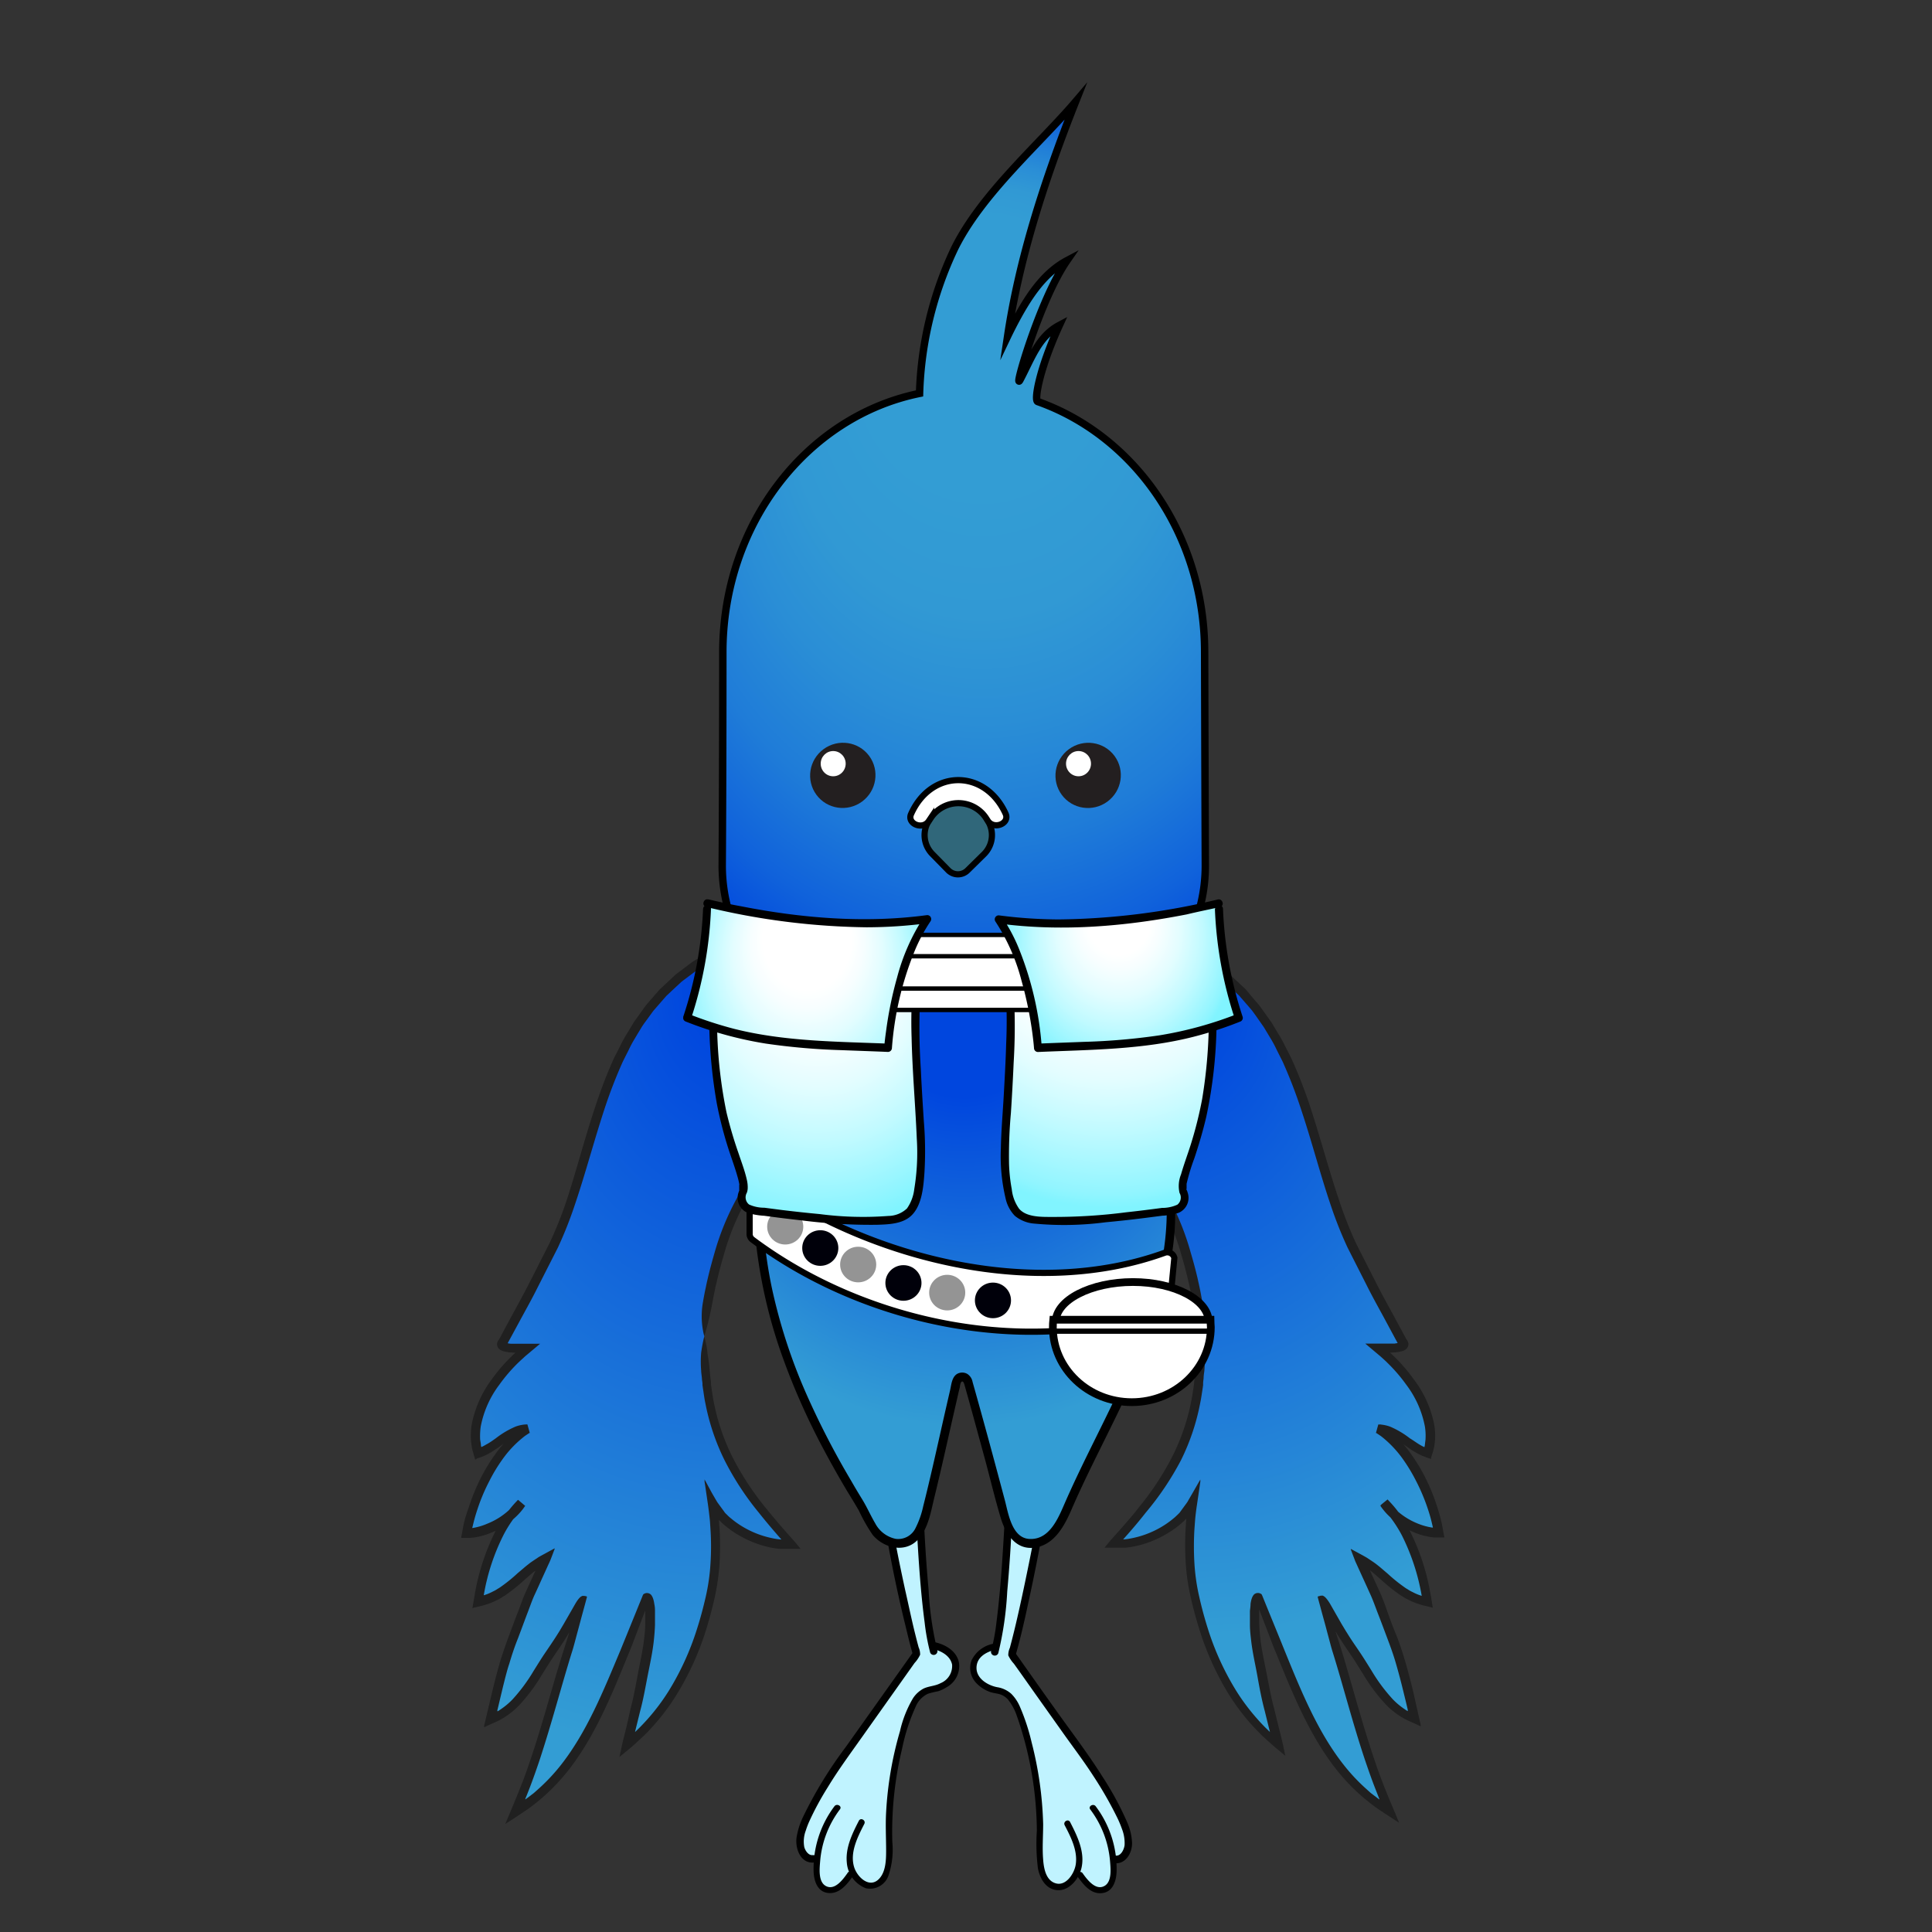 <svg xmlns="http://www.w3.org/2000/svg" xmlns:xlink="http://www.w3.org/1999/xlink" viewBox="0 0 300 300"><rect x="0" y="0" width="300" height="300" fill="#333333" stroke="none"/><defs><style>.cls-1{fill:#c0f3ff;}.cls-2{fill:url(#radial-gradient);}.cls-10,.cls-11,.cls-13,.cls-17,.cls-28,.cls-3{fill:#fff;}.cls-12,.cls-13,.cls-14,.cls-17,.cls-23,.cls-24,.cls-25,.cls-27,.cls-28,.cls-3{stroke:#000;}.cls-11,.cls-12,.cls-13,.cls-14,.cls-17,.cls-3{stroke-linecap:round;}.cls-11,.cls-12,.cls-13,.cls-14,.cls-17,.cls-23,.cls-24,.cls-25,.cls-27,.cls-28,.cls-3{stroke-miterlimit:10;}.cls-4{fill:url(#radial-gradient-2);}.cls-5{fill:url(#radial-gradient-3);}.cls-6{fill:url(#radial-gradient-4);}.cls-7{fill:url(#New_Gradient_Swatch_1);}.cls-8{fill:url(#New_Gradient_Swatch_1-2);}.cls-9{fill:url(#New_Gradient_Swatch_1-3);}.cls-11{stroke:#231f20;stroke-width:0.56px;}.cls-12,.cls-14,.cls-23,.cls-24{fill:none;}.cls-12,.cls-13{stroke-width:1.25px;}.cls-14{stroke-width:0.85px;}.cls-15{fill:url(#radial-gradient-5);}.cls-16{fill:url(#radial-gradient-6);}.cls-17{stroke-width:0.71px;}.cls-18{fill:url(#radial-gradient-7);}.cls-19{fill:url(#radial-gradient-8);}.cls-20{fill:url(#radial-gradient-9);}.cls-21{fill:#202020;}.cls-22{fill:url(#radial-gradient-10);}.cls-23{stroke-width:1.38px;}.cls-24{stroke-width:1.13px;}.cls-25{stroke-width:1.2px;fill:url(#radial-gradient-11);}.cls-26{fill:#231f20;}.cls-27{fill:#30677a;}</style><radialGradient id="radial-gradient" cx="45.52" cy="41.21" fy="12.104" r="75.31" gradientUnits="userSpaceOnUse"><stop offset="0.19" stop-color="#0046de"/><stop offset="0.7" stop-color="#339dd4"/></radialGradient><radialGradient id="radial-gradient-2" cx="81722.26" cy="-31709.67" r="14.12" gradientTransform="matrix(-0.2, 0.04, 0.04, 0.2, 17802.03, 3573.29)" gradientUnits="userSpaceOnUse"><stop offset="0.28" stop-color="#fff"/><stop offset="0.41" stop-color="#fbfbfb"/><stop offset="0.54" stop-color="#efefef"/><stop offset="0.67" stop-color="#dadada"/><stop offset="0.8" stop-color="#bebebe"/><stop offset="0.93" stop-color="#9a9a9a"/><stop offset="0.95" stop-color="#949494"/></radialGradient><radialGradient id="radial-gradient-3" cx="81787.1" cy="-31743.56" r="14.12" xlink:href="#radial-gradient-2"/><radialGradient id="radial-gradient-4" cx="81838.22" cy="-31782.91" r="14.12" xlink:href="#radial-gradient-2"/><radialGradient id="New_Gradient_Swatch_1" cx="21138.27" cy="-1581.28" r="2.88" gradientTransform="matrix(-1, 0.17, 0.17, 0.99, 21425.09, -2013.25)" gradientUnits="userSpaceOnUse"><stop offset="0.07" stop-color="#919191"/><stop offset="0.21" stop-color="#828283"/><stop offset="0.47" stop-color="#5c5c60"/><stop offset="0.83" stop-color="#1f1f27"/><stop offset="1" stop-color="#00000a"/></radialGradient><radialGradient id="New_Gradient_Swatch_1-2" cx="21151.86" cy="-1586.51" r="2.88" xlink:href="#New_Gradient_Swatch_1"/><radialGradient id="New_Gradient_Swatch_1-3" cx="21163.97" cy="-1594.35" r="2.88" xlink:href="#New_Gradient_Swatch_1"/><radialGradient id="radial-gradient-5" cx="21.77" cy="29.27" fy="4.729" r="43.04" gradientUnits="userSpaceOnUse"><stop offset="0.21" stop-color="#fff"/><stop offset="0.28" stop-color="#f7feff"/><stop offset="0.38" stop-color="#e3fdff"/><stop offset="0.51" stop-color="#c1faff"/><stop offset="0.66" stop-color="#92f5ff"/><stop offset="0.71" stop-color="#81f4ff"/></radialGradient><radialGradient id="radial-gradient-6" cx="68.75" cy="29.27" fy="-12.677" r="71.76" gradientUnits="userSpaceOnUse"><stop offset="0.27" stop-color="#fff"/><stop offset="0.31" stop-color="#f7feff"/><stop offset="0.37" stop-color="#e3fdff"/><stop offset="0.44" stop-color="#c1faff"/><stop offset="0.53" stop-color="#92f5ff"/><stop offset="0.55" stop-color="#81f4ff"/></radialGradient><radialGradient id="radial-gradient-7" cx="20.06" cy="12.32" fy="4.466" r="21.14" gradientTransform="translate(0 -2.07) scale(1 1.17)" gradientUnits="userSpaceOnUse"><stop offset="0.34" stop-color="#fff"/><stop offset="0.43" stop-color="#f7feff"/><stop offset="0.57" stop-color="#e3fdff"/><stop offset="0.74" stop-color="#c1faff"/><stop offset="0.94" stop-color="#92f5ff"/><stop offset="1" stop-color="#81f4ff"/></radialGradient><radialGradient id="radial-gradient-8" cx="70.46" cy="12.32" fy="2.722" r="34.01" gradientTransform="translate(0 -1.22) scale(1 1.1)" gradientUnits="userSpaceOnUse"><stop offset="0.15" stop-color="#fff"/><stop offset="0.2" stop-color="#f7feff"/><stop offset="0.29" stop-color="#e3fdff"/><stop offset="0.4" stop-color="#c1faff"/><stop offset="0.52" stop-color="#92f5ff"/><stop offset="0.55" stop-color="#81f4ff"/></radialGradient><radialGradient id="radial-gradient-9" cx="124.4" cy="73.25" fx="108.465" fy="-5.785" r="89.42" gradientUnits="userSpaceOnUse"><stop offset="0.12" stop-color="#0046de"/><stop offset="0.69" stop-color="#339dd4"/></radialGradient><radialGradient id="radial-gradient-10" cx="24458.2" cy="73.25" fx="24442.262" fy="-5.785" r="89.42" gradientTransform="matrix(-1, 0, 0, 1, 24492.8, 0)" gradientUnits="userSpaceOnUse"><stop offset="0.12" stop-color="#0046de"/><stop offset="0.8" stop-color="#339dd4"/></radialGradient><radialGradient id="radial-gradient-11" cx="42.57" cy="96.77" fy="36.844" r="93.84" gradientTransform="translate(0 -11.79) scale(1 1.12)" gradientUnits="userSpaceOnUse"><stop offset="0.21" stop-color="#339dd4"/><stop offset="0.33" stop-color="#3199d4"/><stop offset="0.43" stop-color="#2a8ed6"/><stop offset="0.54" stop-color="#1f7cd8"/><stop offset="0.64" stop-color="#1062db"/><stop offset="0.72" stop-color="#0046de"/></radialGradient><symbol id="Bird_Body_MASTER_1_7" data-name="Bird_Body_MASTER_1 7" viewBox="0 0 174.03 140.88"><path class="cls-20" d="M119.7,62c0,15.3-4.14,22.57-14.14,33.57,4.55.46,10.81-2.63,12.81-6.63a43.06,43.06,0,0,0-.49,6.66,44.49,44.49,0,0,0,.52,6.8A54.74,54.74,0,0,0,123,116.5a35.91,35.91,0,0,0,3.95,6.26,33,33,0,0,0,5.24,5.34c-.73-2.6-1.34-5.15-1.89-7.66s-1-5-1.44-7.5c-.88-5-.44-10.5.54-8.09s1.89,4.92,2.83,7.42c4,9.67,8,20.67,18,26.67-4-9-6-18-8.74-26.74-.63-2.08-1.28-4.14-2-6.19s-.22-1.64.94.49,2.41,4.19,3.78,6.19c3,4.25,5,9.25,10,11.25-1-4-2-9-3.75-13.38q-1.12-3.28-2.44-6.45t-2.81-6.17c4,2,6,6,11,7-1-6-3-12-7-16a11.53,11.53,0,0,0,8.86,4.88c-1-6-4.86-13.88-9.86-16.88,3,0,5,3,8,4,2-6-3-13-8-17,2,0,5,0,4-1-1.5-2.75-2.94-5.38-4.32-8s-2.7-5.17-4-7.82c-6.71-14.2-7-34.5-23-45.2-5.32-3.56-20.17,1.22-21.2,9.28C96.29,39.05,109.1,24,116.57,46.45,118.71,52.88,119.7,58.92,119.7,62Z"/><path class="cls-21" d="M119.7,62a26,26,0,0,0-.59,2.59,20.37,20.37,0,0,0-.36,2.86c0,.27-.08.67-.13,1.17,0,.25-.05.52-.08.81l0,.22v0l-.07.49c-.13.75-.21,1.51-.37,2.25a34.61,34.61,0,0,1-3,8.89,45.12,45.12,0,0,1-5.4,8.27c-1,1.32-2.16,2.62-3.3,3.92l-1.45,1.62-.76.93-.09.12c-.07.05,0,.06,0,.05l.31,0,.63,0c.43,0,.84,0,1.25,0h1.16a12.74,12.74,0,0,0,1.38-.2,16.71,16.71,0,0,0,5.2-2,14.76,14.76,0,0,0,2.31-1.62,6.17,6.17,0,0,0,.54-.48l.39-.38h0s0-.06,0,.07l-.09,1.35a45.69,45.69,0,0,0,0,5.61,33.43,33.43,0,0,0,.8,5.6q.61,2.76,1.48,5.47a45.74,45.74,0,0,0,4.75,10.39,35.35,35.35,0,0,0,3.45,4.62c.64.72,1.31,1.42,2,2.08l.85.78c.34.3.7.62,1,.89l1,.83.52.43.27.22-.07-.32c-.19-.86-.34-1.64-.58-2.6l-.53-2.13-.67-2.72c-.49-1.81-.81-3.66-1.17-5.49s-.77-3.69-1-5.48c-.11-.9-.18-1.81-.21-2.72,0-.46,0-.91,0-1.36l0-.67c0-.19,0-.22,0-.2h0l.09.26.83,2.16.82,2.15.41,1.08.21.53.26.63c2.76,6.75,5.48,13.56,9.9,19.15a32,32,0,0,0,3.6,3.85l1,.88,1,.79.64.49,1,.68,2.07,1.36.52.33.25.17c.07.06,0,0,0-.07l-.06-.14-.46-1.12-.95-2.25-.66-1.61-.44-1.13c-.59-1.51-1.12-3-1.62-4.54-2-6-3.51-11.91-5.19-17.34-.31-1-.6-1.87-.88-2.75h0c.25.41.5.82.75,1.21.64,1,1.32,2,1.94,2.91s1.18,1.86,1.76,2.77a29,29,0,0,0,3.65,4.9,12.58,12.58,0,0,0,2.16,1.81,4.15,4.15,0,0,0,.57.35,7.69,7.69,0,0,0,1.06.55l1.06.48.52.24.26.12.05,0v-.07l0-.14L154,119.56c-.58-2.39-1.06-4.13-1.36-5.13-.45-1.52-.94-3-1.46-4.26s-1-2.55-1.4-3.71-.81-2.25-1.27-3.24l-1.26-2.76-.25-.55h0l.07,0c.23.19.46.36.66.54l1.15,1a27.23,27.23,0,0,0,2.76,2.23,4.28,4.28,0,0,0,.64.41,5.35,5.35,0,0,0,.9.51,10.36,10.36,0,0,0,1.62.68,9,9,0,0,0,1,.29l1.25.3c.18.1.06-.13.06-.21l-.06-.36-.12-.73c0-.26-.09-.52-.13-.78s-.06-.34-.1-.51a35.77,35.77,0,0,0-3.28-9.83,21.12,21.12,0,0,0-2-3.24,18.6,18.6,0,0,0-1.4-1.62l-.19-.2h0c-2.3,1.88-.63.53-1.14,1l0,0,0,.06.09.12a5.2,5.2,0,0,0,.35.47,9.48,9.48,0,0,0,.79.89,12.79,12.79,0,0,0,4.25,2.8,11.49,11.49,0,0,0,2.71.75l.57.06.67,0,.67,0H159s0-.09,0-.14l-.06-.31c-.15-.81-.31-1.82-.41-2.13h0c-.14-.61-.34-1.37-.72-2.53a32,32,0,0,0-2-4.82,27.41,27.41,0,0,0-2.14-3.51,19.19,19.19,0,0,0-3.7-4,7.52,7.52,0,0,0-.64-.47l-.34-.23-.18-.11-.08-.06h0c-.77,2.77-.21.77-.38,1.39h.05a4.35,4.35,0,0,1,1.34.26,12.51,12.51,0,0,1,2.84,1.7c.51.36,1,.74,1.63,1.1.3.17.61.35.94.51s.59.25.89.36l.48.18c.14,0,.36.22.36,0s.18-.66.28-1,.13-.53.2-.79.1-.76.15-1.16a11.36,11.36,0,0,0-.11-2.39h0A17.56,17.56,0,0,0,154.1,69a27.62,27.62,0,0,0-3.28-3.81l-.49-.46-.09-.09h.14l.75-.05a6.6,6.6,0,0,0,.82-.13,3,3,0,0,0,.47-.14,1.77,1.77,0,0,0,.29-.16,1,1,0,0,0,.35-.36,1,1,0,0,0,.14-.67,1.21,1.21,0,0,0-.19-.47.63.63,0,0,0-.1-.12h0l-.07-.14-.36-.66L151,59c-1-1.86-2.08-3.76-3.09-5.78L144.75,47a64.92,64.92,0,0,1-2.7-6.84c-1.63-4.79-3-10-4.72-15.26A77.88,77.88,0,0,0,134.25,17l-1-1.95a18.89,18.89,0,0,0-1.05-1.92l-1.14-1.9-1.3-1.82-.66-.91-.73-.85L126.9,5.89l-1.66-1.55-.83-.78c-.29-.25-.61-.47-.91-.7l-1.84-1.38A7.16,7.16,0,0,0,119.43.42a13.74,13.74,0,0,0-4.76-.36,22.85,22.85,0,0,0-9,2.8,17.13,17.13,0,0,0-3.83,2.87,10.07,10.07,0,0,0-2.56,4.2,10.5,10.5,0,0,0-.26,1.24l-.13,1.15c-.09.76-.18,1.53-.24,2.31-.14,1.54-.22,3.09-.23,4.65a26.65,26.65,0,0,0,.36,4.7,11.66,11.66,0,0,0,1.72,4.54,11.89,11.89,0,0,0,3.54,3.26c1.3.85,2.58,1.6,3.74,2.48a19.63,19.63,0,0,1,5.52,6.56,40.64,40.64,0,0,1,3.18,8c.41,1.38.78,2.76,1.1,4.14l.14.58c.06.27.11.54.17.79.22,1,.37,1.85.45,2.32A47.32,47.32,0,0,0,119.7,62a13.1,13.1,0,0,0,.16-5.61c-.08-.48-.23-1.34-.45-2.38-.06-.26-.11-.53-.18-.81l-.13-.6c-.33-1.41-.71-2.81-1.13-4.22a41.73,41.73,0,0,0-3.3-8.3,21,21,0,0,0-5.94-7c-2.45-1.91-5.4-3.05-6.94-5.38a10.29,10.29,0,0,1-1.48-4,24.19,24.19,0,0,1-.33-4.44c0-1.5.08-3,.22-4.52.06-.76.14-1.52.23-2.27l.13-1.14a8.07,8.07,0,0,1,.22-1c.79-2.68,3.14-4.76,5.67-6.18a21.44,21.44,0,0,1,8.35-2.61,12,12,0,0,1,4.21.3,5.61,5.61,0,0,1,1.81.87L122.57,4c.29.22.59.43.87.67l.79.74,1.59,1.48,1.42,1.63.7.82.63.87L129.82,12l1.1,1.83a18.78,18.78,0,0,1,1,1.87l.95,1.89a78,78,0,0,1,3,7.78c1.74,5.22,3.07,10.41,4.72,15.27a65.11,65.11,0,0,0,2.77,7l3.19,6.29c1,2,2.11,3.94,3.1,5.8l1.47,2.73.36.66.11.19.11.15s0,0,0,0l.14-.08a.18.18,0,0,1,.07,0,.29.29,0,0,1,.17-.05c.08,0,0,0,0,0s.05,0,0,0-.11-.12-.28-.32c0,0,0,0,0,0a.9.9,0,0,1-.23.07l-.63.1-.68,0-1.29,0h-2.68c-.06,0-.15,0-.06,0L148.39,65c.18.15.36.3.52.45l.4.36c.16.15.32.29.46.44a26.6,26.6,0,0,1,3.11,3.61,16.19,16.19,0,0,1,3,6.77,9.69,9.69,0,0,1,.09,2.07l-.12,1-.06.23h0l0,0a7.82,7.82,0,0,1-.81-.43c-.53-.32-1-.68-1.54-1a14.27,14.27,0,0,0-3.2-1.89,5.76,5.76,0,0,0-1.82-.35h-.08c-.17.62.38-1.39-.39,1.39h0l.08,0,.15.1.3.2a6,6,0,0,1,.57.42A17.7,17.7,0,0,1,152.41,82a27.14,27.14,0,0,1,2,3.33,31.35,31.35,0,0,1,1.94,4.6,24,24,0,0,1,.68,2.4h0c.15.62.12.52.14.61v0h-.1a10.21,10.21,0,0,1-2.35-.65A11.39,11.39,0,0,1,151,89.88a9.62,9.62,0,0,1-.68-.77c-.12-.13-.2-.27-.3-.4l-.08-.1,0,0,0,0c-.52.42,1.14-1-1.16.94h0l.18.18a19.15,19.15,0,0,1,1.28,1.49,20.47,20.47,0,0,1,1.92,3,35,35,0,0,1,3.14,9.43l.06.31h0l-.07,0a8,8,0,0,1-1.41-.59,5.85,5.85,0,0,1-.8-.45,5.31,5.31,0,0,1-.57-.37,26.14,26.14,0,0,1-2.63-2.13l-1.17-1c-.22-.19-.46-.37-.71-.57l-.31-.23-.38-.26-.8-.53c-.52-.31-1-.56-1.6-.89l-.91-.49-.11-.06,0,.11.09.22.17.46.36.94c.1.3.33.75.49,1.12l.87,1.91c.39.85.8,1.75,1.24,2.73s.81,2.06,1.26,3.21.9,2.37,1.39,3.67,1,2.67,1.43,4.17c.29,1,.76,2.68,1.33,5.06.15.59.3,1.23.46,1.9l.12.52,0,.22h0a3.66,3.66,0,0,1-.49-.31,11.32,11.32,0,0,1-1.92-1.6,27.79,27.79,0,0,1-3.46-4.66c-.56-.9-1.14-1.84-1.77-2.79s-1.3-1.88-1.93-2.89l-.47-.75-.68-1.13-1.89-3.31c-.63-1-.91-1.14-1.12-1.23a.43.43,0,0,0-.25,0,1.26,1.26,0,0,0-.16,0,.84.84,0,0,1-.24.08.2.2,0,0,0-.19.11c.11.43.22.85.34,1.27.23.86.46,1.72.7,2.58s.47,1.75.71,2.64.49,1.87.68,2.45c1.68,5.39,3.17,11.28,5.2,17.38.52,1.52,1.05,3.06,1.65,4.6l.45,1.15.23.58c.06.13,0,.12,0,.11h0s0,0,0,0h0l-.36-.27-1-.76-.92-.83a30,30,0,0,1-3.43-3.68c-4.24-5.35-6.94-12-9.69-18.76q-1.14-2.82-2.3-5.65-.58-1.42-1.17-2.88a3.73,3.73,0,0,0-.16-.35.91.91,0,0,0-.27-.15.69.69,0,0,0-.34-.06.83.83,0,0,0-.39.09c-.38.15-.67.76-.79,1.69,0,.47-.09.89-.1,1.17l0,.73c0,.48,0,1,0,1.43,0,1,.12,1.91.23,2.86.24,1.92.67,3.71,1,5.58s.68,3.71,1.17,5.54l.68,2.76.16.63h0v0h0l-.19-.18c-.67-.63-1.31-1.3-1.92-2a33.94,33.94,0,0,1-3.31-4.42,44.31,44.31,0,0,1-4.59-10q-.84-2.64-1.44-5.33a32.71,32.71,0,0,1-.77-5.39,46.53,46.53,0,0,1,0-5.41l.1-1.38c.06-.78.18-1.78.33-2.74l.44-3,.09-.64,0-.3c0-.09,0,0-.06.06l-.12.2-1.06,1.85-.58,1-.28.49-.23.32-.93,1.27-.11.15-.12.12-.11.11-.23.22a6.14,6.14,0,0,1-.47.42,14.54,14.54,0,0,1-2.09,1.47,15.26,15.26,0,0,1-4.73,1.78,10.42,10.42,0,0,1-1.23.18h-.12s-.14.15.28-.33c1.16-1.3,2.29-2.63,3.36-4A47.14,47.14,0,0,0,116.44,82a35.88,35.88,0,0,0,3.1-9.27c.17-.78.26-1.56.39-2.34l.07-.5v-.06l0-.22c0-.3.06-.58.08-.83,0-.51.1-.93.12-1.21a17.6,17.6,0,0,0,0-2.94A26.71,26.71,0,0,0,119.7,62Z"/><path class="cls-22" d="M39.31,62c0,15.3,4.13,22.57,14.13,33.57C48.9,96.05,42.63,93,40.63,89a43.06,43.06,0,0,1,.5,6.66,44.49,44.49,0,0,1-.52,6.8A55.52,55.52,0,0,1,36,116.5,36.51,36.51,0,0,1,32,122.76a33.11,33.11,0,0,1-5.25,5.34c.74-2.6,1.35-5.15,1.89-7.66s1-5,1.45-7.5c.88-5,.43-10.5-.54-8.09s-1.89,4.92-2.83,7.42c-4,9.67-8,20.67-18,26.67,4-9,6-18,8.74-26.74.63-2.08,1.27-4.14,2-6.19s.22-1.64-.93.49-2.41,4.19-3.78,6.19c-3,4.25-5,9.25-10,11.25,1-4,2-9,3.75-13.38q1.13-3.28,2.43-6.45t2.82-6.17c-4,2-6,6-11,7,1-6,3-12,7-16A11.53,11.53,0,0,1,.88,93.82c1-6,4.86-13.88,9.86-16.88-3,0-5,3-8,4-2-6,3-13,8-17-2,0-5,0-4-1,1.5-2.75,2.93-5.38,4.31-8s2.71-5.17,4-7.82c6.71-14.2,7-34.5,22.95-45.2,5.32-3.56,20.18,1.22,21.2,9.28C62.72,39.05,49.91,24,42.44,46.45A56.45,56.45,0,0,0,39.31,62Z"/><path class="cls-21" d="M39.31,62a26.71,26.71,0,0,0-.5,2.63,17.49,17.49,0,0,0,0,2.94c0,.28.07.7.12,1.21,0,.25.06.53.09.83l0,.22v.06l.07.5c.13.78.21,1.56.38,2.34A36.29,36.29,0,0,0,42.57,82a46.1,46.1,0,0,0,5.57,8.53c1.07,1.35,2.2,2.68,3.35,4l.29.33h-.13a10,10,0,0,1-1.22-.18,15.17,15.17,0,0,1-4.73-1.78,14,14,0,0,1-2.09-1.47,4.81,4.81,0,0,1-.48-.42l-.22-.22-.12-.11-.11-.12a.58.58,0,0,1-.11-.15l-.93-1.27-.23-.32-.29-.49-.58-1-1-1.85-.12-.2c0-.09-.09-.15-.06-.06l0,.3.1.64.44,3c.14,1,.26,2,.33,2.74l.09,1.38a42.49,42.49,0,0,1,0,5.41,32.69,32.69,0,0,1-.76,5.39c-.41,1.79-.88,3.57-1.45,5.33a44.27,44.27,0,0,1-4.58,10,33.94,33.94,0,0,1-3.31,4.42c-.61.69-1.25,1.36-1.92,2l-.19.18h0v0h0l.15-.63.68-2.76c.5-1.83.82-3.69,1.18-5.54s.77-3.66,1-5.58c.11-.95.19-1.9.22-2.86,0-.48,0-.95,0-1.43l0-.73c0-.28,0-.7-.11-1.17-.12-.93-.41-1.54-.79-1.69a.79.79,0,0,0-.38-.09.69.69,0,0,0-.34.06.91.91,0,0,0-.27.15,2.21,2.21,0,0,0-.16.35q-.59,1.45-1.17,2.88-1.15,2.83-2.3,5.65C23,119.35,20.33,126,16.1,131.37a30.8,30.8,0,0,1-3.43,3.68l-.93.83-1,.76-.37.27h0s0,0,0-.11l.24-.58.45-1.15c.59-1.54,1.13-3.08,1.64-4.6,2-6.1,3.53-12,5.2-17.38.2-.58.46-1.59.69-2.45s.48-1.77.71-2.64.47-1.72.7-2.58c.11-.42.23-.84.34-1.27a.2.2,0,0,0-.19-.11A.84.84,0,0,1,20,104a1,1,0,0,0-.17,0,.42.42,0,0,0-.25,0c-.2.09-.49.19-1.11,1.23l-1.9,3.31-.67,1.13-.47.75c-.64,1-1.28,1.93-1.93,2.89s-1.21,1.89-1.78,2.79a27.77,27.77,0,0,1-3.45,4.66,11.73,11.73,0,0,1-1.92,1.6,3.76,3.76,0,0,1-.5.31s0,0,0,0h0l0-.22c.05-.18.09-.35.13-.52l.45-1.9c.57-2.38,1-4.09,1.34-5.06.44-1.5.9-2.86,1.43-4.17L10.62,107c.46-1.15.81-2.25,1.26-3.21s.86-1.88,1.24-2.73c.31-.66.59-1.29.87-1.91.17-.37.39-.82.5-1.12l.36-.94.17-.46.09-.22,0-.11-.12.06-.9.49c-.59.33-1.08.58-1.61.89l-.79.53-.38.26a3.54,3.54,0,0,0-.31.23c-.25.2-.49.38-.71.57l-1.18,1a25.3,25.3,0,0,1-2.62,2.13,5.31,5.31,0,0,1-.57.37,5.85,5.85,0,0,1-.8.45,8,8,0,0,1-1.41.59l-.07,0,.06-.31a34.27,34.27,0,0,1,3.14-9.43,19.59,19.59,0,0,1,1.91-3,19.32,19.32,0,0,1,1.29-1.49l.17-.18h0C8,87.58,9.62,89,9.11,88.53l0,0,0,0-.07.1c-.1.13-.19.27-.3.4a9.78,9.78,0,0,1-.69.77,11.35,11.35,0,0,1-3.74,2.47A10.15,10.15,0,0,1,1.89,93h-.1v0c0-.09,0,0,.14-.61h0c.14-.57.32-1.29.69-2.4a30.27,30.27,0,0,1,1.94-4.6A26,26,0,0,1,6.6,82,17.43,17.43,0,0,1,10,78.36a4.94,4.94,0,0,1,.57-.42l.3-.2.15-.1.07,0h0c-.77-2.78-.22-.77-.4-1.39h-.07a5.76,5.76,0,0,0-1.82.35,14.27,14.27,0,0,0-3.2,1.89c-.51.36-1,.72-1.54,1a7.82,7.82,0,0,1-.81.43l0,0h0l-.06-.23c0-.33-.09-.65-.13-1a11.19,11.19,0,0,1,.09-2.07,16.23,16.23,0,0,1,3-6.77,26.5,26.5,0,0,1,3.1-3.61l.47-.44.4-.36c.15-.15.33-.3.51-.45l2.13-1.79c.08,0,0,0-.06,0H10l-1.29,0-.68,0c-.22,0-.44-.06-.62-.1a.79.79,0,0,1-.23-.07s0,0,0,0c-.17.2-.18.26-.28.32s0,0,0,0,0,0,0,0a.34.34,0,0,1,.17.05l.07,0,.14.08s0,0,0,0l.12-.15.1-.19.36-.66,1.48-2.73c1-1.86,2.08-3.76,3.09-5.8l3.2-6.29a65.11,65.11,0,0,0,2.77-7c1.65-4.86,3-10,4.72-15.27a78,78,0,0,1,3-7.78c.31-.63.63-1.26.95-1.89a18.78,18.78,0,0,1,1-1.87c.36-.61.73-1.22,1.1-1.83s.83-1.16,1.24-1.75l.63-.87.71-.82,1.42-1.63,1.58-1.48.8-.74c.28-.24.58-.45.87-.67l1.75-1.31A5.56,5.56,0,0,1,40,1.86a12.09,12.09,0,0,1,4.22-.3,21.34,21.34,0,0,1,8.34,2.61c2.53,1.42,4.88,3.5,5.68,6.18a6.57,6.57,0,0,1,.21,1l.13,1.14c.09.75.18,1.51.23,2.27.14,1.51.23,3,.23,4.52a25.1,25.1,0,0,1-.33,4.44,10.3,10.3,0,0,1-1.49,4c-1.53,2.33-4.48,3.47-6.94,5.38a21.11,21.11,0,0,0-5.93,7A41.77,41.77,0,0,0,41,48.4c-.41,1.41-.79,2.81-1.12,4.22l-.14.6c-.06.28-.12.55-.17.81-.22,1-.38,1.9-.46,2.38A12.93,12.93,0,0,0,39.31,62a47.39,47.39,0,0,0,1.3-5.36c.09-.47.24-1.31.46-2.32,0-.25.11-.52.17-.79l.14-.58c.32-1.38.69-2.76,1.1-4.14a39.44,39.44,0,0,1,3.18-8,19.63,19.63,0,0,1,5.52-6.56c1.16-.88,2.43-1.63,3.73-2.48a11.92,11.92,0,0,0,3.55-3.26A11.82,11.82,0,0,0,60.18,24a25.72,25.72,0,0,0,.35-4.7c0-1.56-.09-3.11-.23-4.65-.06-.78-.14-1.55-.23-2.31l-.13-1.15a8.85,8.85,0,0,0-.27-1.24,10,10,0,0,0-2.56-4.2,16.56,16.56,0,0,0-3.82-2.87A22.9,22.9,0,0,0,44.34.06a13.72,13.72,0,0,0-4.76.36,7.21,7.21,0,0,0-2.24,1.06L35.51,2.86c-.3.23-.62.45-.91.7l-.83.78L32.11,5.89,30.62,7.6l-.74.85-.65.91-1.3,1.82-1.14,1.9A19,19,0,0,0,25.73,15c-.33.66-.65,1.31-1,1.95a80.28,80.28,0,0,0-3.08,8C19.91,30.18,18.58,35.37,17,40.16A62.84,62.84,0,0,1,14.25,47c-1.09,2.15-2.14,4.23-3.17,6.25S9,57.17,8,59L6.53,61.75l-.36.66-.08.14h0a.63.63,0,0,0-.1.12,1.63,1.63,0,0,0-.19.47,1.09,1.09,0,0,0,.14.67,1.19,1.19,0,0,0,.35.36,2.31,2.31,0,0,0,.3.16,2.69,2.69,0,0,0,.47.14,6.46,6.46,0,0,0,.81.13l.76.05h.13l-.08.09c-.17.15-.34.3-.49.46A27,27,0,0,0,4.91,69a17.72,17.72,0,0,0-3.24,7.42h0a12.05,12.05,0,0,0-.1,2.39c.05.4.09.78.15,1.16s.13.53.2.79.18.66.28,1,.21.08.36,0L3,81.62c.3-.11.66-.25.89-.36s.64-.34.94-.51c.6-.36,1.13-.74,1.64-1.1A12.51,12.51,0,0,1,9.34,78a4.3,4.3,0,0,1,1.34-.26h.05c-.17-.62.39,1.38-.38-1.39h0l-.09.06-.17.11-.34.23a6.21,6.21,0,0,0-.64.47,19,19,0,0,0-3.71,4,28.61,28.61,0,0,0-2.14,3.51,32.8,32.8,0,0,0-2,4.82A24.93,24.93,0,0,0,.49,92h0c-.1.31-.27,1.32-.41,2.13L0,94.46c0,.05,0,.12,0,.14H.18l.68,0,.66,0,.58-.06a11.63,11.63,0,0,0,2.71-.75,12.75,12.75,0,0,0,4.24-2.8,9.59,9.59,0,0,0,.8-.89c.13-.15.23-.31.35-.47l.08-.12.05-.06,0,0c-.51-.42,1.16.93-1.14-1h0l-.2.2a20.31,20.31,0,0,0-1.39,1.62,22,22,0,0,0-2.06,3.24,36.47,36.47,0,0,0-3.28,9.83l-.09.51c-.05.26-.09.52-.13.78s-.09.49-.13.73l-.06.36c0,.08-.11.31.06.21l1.26-.3a8.71,8.71,0,0,0,1-.29,10.56,10.56,0,0,0,1.63-.68,5.35,5.35,0,0,0,.9-.51,4.06,4.06,0,0,0,.63-.41,27,27,0,0,0,2.77-2.23l1.14-1c.21-.18.44-.35.67-.54l.07,0h0c-.08.18-.17.36-.25.55l-1.26,2.76c-.47,1-.82,2.09-1.27,3.24s-.91,2.4-1.4,3.71-1,2.74-1.47,4.26c-.3,1-.78,2.74-1.35,5.13L3.7,125l0,.14,0,.07.06,0,.26-.12.52-.24,1.06-.48a7.69,7.69,0,0,0,1.06-.55,4.85,4.85,0,0,0,.57-.35,13,13,0,0,0,2.16-1.81,29,29,0,0,0,3.65-4.9c.57-.91,1.14-1.84,1.76-2.77s1.3-1.89,1.94-2.91c.25-.39.5-.8.75-1.21h0l-.87,2.75C14.86,118.09,13.37,124,11.36,130c-.51,1.51-1,3-1.62,4.54l-.45,1.13-.66,1.61c-.31.75-.62,1.5-.94,2.25l-.47,1.12-.06.14s-.07.13,0,.07l.26-.17.52-.33L10,139l1-.68.64-.49,1-.79,1-.88a32.87,32.87,0,0,0,3.6-3.85c4.41-5.59,7.14-12.4,9.9-19.15l.26-.63.21-.53.41-1.08.82-2.15.82-2.16.1-.26h0s0,0,0,.2l0,.67c0,.45,0,.9,0,1.36,0,.91-.11,1.82-.22,2.72-.22,1.79-.66,3.65-1,5.48s-.67,3.68-1.16,5.49L26.77,125l-.53,2.13c-.25,1-.39,1.74-.58,2.6l-.07.32.26-.22.53-.43,1-.83c.34-.27.69-.59,1-.89l.85-.78c.7-.66,1.37-1.36,2-2.08a34.55,34.55,0,0,0,3.46-4.62A46.17,46.17,0,0,0,39.5,109.8q.86-2.72,1.48-5.47a35.63,35.63,0,0,0,.8-5.6,45.69,45.69,0,0,0,0-5.61l-.1-1.35c0-.13,0,0,0-.07s0,0,0,0h0l.39.38c.17.17.35.33.53.48a15.76,15.76,0,0,0,2.31,1.62,16.9,16.9,0,0,0,5.2,2,12.92,12.92,0,0,0,1.39.2h1.16c.4,0,.82,0,1.24,0l.63,0,.32,0c.07,0,.1,0,0-.05l-.09-.12-.77-.93-1.44-1.62c-1.15-1.3-2.25-2.6-3.31-3.92a45.64,45.64,0,0,1-5.4-8.27,34.58,34.58,0,0,1-3-8.89c-.16-.74-.24-1.5-.37-2.25l-.07-.49v0l0-.22q0-.44-.09-.81c-.05-.5-.09-.9-.12-1.17a23.86,23.86,0,0,0-.36-2.86C39.76,63.77,39.56,63,39.31,62Z"/><path class="cls-23" d="M12.24,71.35"/><path class="cls-24" d="M174,39.49"/></symbol><symbol id="Bird_Head_1_5" data-name="Bird_Head_1 5" viewBox="0 0 79.34 153.96"><path class="cls-25" d="M78.63,92.18c0-19-11.34-35-27-40.54-.58-.2.21-5.14,3.49-12.31-3.39,1.8-4.51,5.34-6.35,8.8-1.12,2.12,3.15-12.87,7.59-19.28-3.93,2.09-6.47,6.18-8.6,10.23-.34.66-.68,1.33-1,2,1.8-12.06,5.65-24.47,11-37.95C51.9,10,42.57,18,38.19,26.87a58.68,58.68,0,0,0-5.67,23.45C14.41,54,.7,71.33.7,92.18c0,.23,0,19.59-.1,34.44a26.64,26.64,0,0,0,26.63,26.74H52.11a26.64,26.64,0,0,0,26.63-26.74C78.68,111.8,78.63,92.41,78.63,92.18Z"/><ellipse class="cls-26" cx="59.79" cy="112.1" rx="5.3" ry="5.26" transform="translate(-54.82 57.28) rotate(-36.36)"/><ellipse class="cls-10" cx="58.23" cy="110.21" rx="2.02" ry="2.04"/><ellipse class="cls-26" cx="20.11" cy="112.1" rx="5.3" ry="5.26" transform="translate(-62.55 33.75) rotate(-36.36)"/><ellipse class="cls-10" cx="18.55" cy="110.21" rx="2.02" ry="2.04"/><path class="cls-27" d="M43.68,119.65l-1.79-3.26a3.54,3.54,0,0,0-6.2,0l-1.82,3.29a4.35,4.35,0,0,0,.7,5.13l2.59,2.64a2.2,2.2,0,0,0,3.14,0L43,124.79A4.35,4.35,0,0,0,43.68,119.65Z"/><path class="cls-28" d="M43.23,118.94l.35.54c1,1.46,3.56.41,2.86-1.17l0,0c-3.3-7.24-12-7.26-15.27,0l0,0,0,0C30.4,119.9,33,121,34,119.51l.39-.58A5.35,5.35,0,0,1,43.23,118.94Z"/></symbol><symbol id="Bird_Body_MASTER_1_6" data-name="Bird_Body_MASTER_1 6" viewBox="0 0 90.52 160.76"><path class="cls-1" d="M40.78,120.78l-.21.51c-1.42-5.47-2.25-21.71-2.28-26.38l-6,1.14a244.38,244.38,0,0,0,5.26,25.38s0,.93,0,.94c-3.84,4.57-12.41,17.54-13.68,19-1.86,2.13-3.57,6.1-4.45,8.89a6,6,0,0,0-.31,3.19c.26,1,1.2,2,2.16,1.72l.4-.81a19.1,19.1,0,0,0-.19,2.4,3.79,3.79,0,0,0,1,3,2.21,2.21,0,0,0,2.55,0,7.21,7.21,0,0,0,1.91-2.08l.33-.82c.61,1.82,2.28,3.28,3.9,2.66,2.15-.83,2.3-4.08,2.22-6.61a57.35,57.35,0,0,1,3.1-20.67c.59-1.71,1.42-3.55,3-4.14.63-.23,1.33-.24,2-.51C45.44,125.83,44.86,121.75,40.78,120.78Z"/><path class="cls-1" d="M71.46,150.39c-.88-2.8-2.59-6.77-4.44-8.89-1.28-1.47-9.85-14.43-13.69-19,0,0,0-1,0-1a241.06,241.06,0,0,0,5.26-25.37l-6-1.15c0,4.68-.86,20.92-2.28,26.38l-.21-.51c-4.08,1-4.66,5-.66,6.76.63.27,1.33.27,2,.51,1.56.58,2.39,2.43,3,4.14A57.32,57.32,0,0,1,57.52,153c-.08,2.53.07,5.78,2.22,6.6,1.63.63,3.29-.83,3.9-2.65l.33.82a7.63,7.63,0,0,0,1.91,2.08,2.21,2.21,0,0,0,2.55,0,3.82,3.82,0,0,0,1-3,17.37,17.37,0,0,0-.19-2.39l.4.81c1,.22,1.9-.68,2.16-1.73A6,6,0,0,0,71.46,150.39Z"/><path d="M40.49,121.27c1.28.32,2.71,1.09,3,2.51a3,3,0,0,1-1.86,3c-.88.48-1.88.46-2.76.88a4.61,4.61,0,0,0-1.72,1.59,18.55,18.55,0,0,0-2.09,5.3,57.67,57.67,0,0,0-2.24,13.11c-.12,2.08,0,4.15,0,6.23,0,1.46-.05,3.36-1.1,4.5-1.55,1.69-3.56-.21-4.07-1.84-.74-2.38.58-4.92,1.64-7,.3-.58-.58-1.09-.88-.51-1.06,2.06-2.18,4.34-1.95,6.73a4.83,4.83,0,0,0,3.1,4.19,3.16,3.16,0,0,0,3.66-2.12,13.08,13.08,0,0,0,.6-5.39,57.4,57.4,0,0,1,1.58-15.06,31.4,31.4,0,0,1,2.19-6.78,4,4,0,0,1,2-2.12,15.08,15.08,0,0,1,1.64-.4,5.74,5.74,0,0,0,1.37-.65,3.9,3.9,0,0,0,2-4c-.36-1.76-2-2.81-3.68-3.23a.51.51,0,0,0-.27,1Z"/><path d="M26.58,157.49c-.71,1-2.07,2.91-3.53,2.09-1.23-.68-1-2.81-.9-4a16.1,16.1,0,0,1,3.2-8.39c.39-.52-.49-1-.88-.51a16.81,16.81,0,0,0-3.38,10.54c.05,1.49.57,3.26,2.28,3.49,1.88.25,3.13-1.38,4.09-2.73.38-.54-.5-1-.88-.52Z"/><path d="M21,154.59c-.73.12-1.26-.71-1.42-1.3a5,5,0,0,1,.24-2.65,13.59,13.59,0,0,1,.57-1.5,47,47,0,0,1,3-5.54c1.63-2.69,3.49-5.22,5.31-7.79q4.35-6.13,8.71-12.28a5.17,5.17,0,0,0,.91-1.35,2.82,2.82,0,0,0-.24-1.19c-.24-.87-.46-1.76-.68-2.64-.54-2.22-1-4.45-1.51-6.68-1.08-5-2.13-10.15-2.81-15.28l-.44.59,5.67-1.49-.77-.58c0,3.25.21,6.52.41,9.77.25,4.1.56,8.21,1.1,12.29a34.76,34.76,0,0,0,.89,4.85.61.61,0,0,0,1.17-.33,52.27,52.27,0,0,1-1.42-9.81c-.37-4-.62-8.06-.8-12.1-.07-1.55-.13-3.11-.14-4.67a.61.61,0,0,0-.76-.59l-5.67,1.49a.62.62,0,0,0-.45.58A214.26,214.26,0,0,0,36,117.7c.36,1.5.72,3,1.15,4.48l.07-.46L26.29,137.11a68,68,0,0,0-6.9,11.29,12.13,12.13,0,0,0-1.06,3.37c-.24,1.84.71,4.36,3,4,.76-.12.44-1.29-.32-1.16Z"/><path d="M50.15,120.41a4.9,4.9,0,0,0-3.53,2.72,3.54,3.54,0,0,0,.88,3.73,5.68,5.68,0,0,0,2.2,1.37c.57.19,1.19.21,1.75.43a3,3,0,0,1,1.12.82A8.6,8.6,0,0,1,54,132.19c.41,1.14.76,2.3,1.09,3.47a57.38,57.38,0,0,1,2.11,15,32,32,0,0,0,.18,6.11c.31,1.53,1.16,3.17,2.85,3.46,2.06.35,3.72-1.68,4.17-3.48.64-2.61-.66-5.25-1.82-7.5-.3-.59-1.18-.07-.88.51,1,1.91,2.13,4.13,1.79,6.35-.22,1.46-1.62,3.66-3.38,3-1.47-.52-1.79-2.43-1.89-3.77-.16-1.92,0-3.85,0-5.77a58.84,58.84,0,0,0-1.86-13.19,33.81,33.81,0,0,0-1.9-5.79,6.6,6.6,0,0,0-1.39-2.08,4.42,4.42,0,0,0-2.31-1.08c-1.51-.3-3.34-1.39-3.32-3.14s1.61-2.56,3-2.91a.51.51,0,0,0-.27-1Z"/><path d="M63.73,158c1,1.35,2.21,3,4.09,2.73,1.71-.23,2.23-2,2.28-3.49a16.81,16.81,0,0,0-3.38-10.54c-.39-.52-1.27,0-.88.51a16.13,16.13,0,0,1,3.2,8.39c.09,1.14.32,3.19-.82,3.93-1.47.94-2.9-1-3.61-2-.38-.53-1.26,0-.88.52Z"/><path d="M69.6,155.88c1.89.32,3-1.54,3-3.21a9.22,9.22,0,0,0-.84-3.5,50.37,50.37,0,0,0-4-7.35c-2.35-3.74-5.07-7.27-7.62-10.87-2.15-3-4.31-6.07-6.45-9.11l.06.47c.87-3,1.53-6,2.19-9.1q1.24-5.68,2.26-11.41c.31-1.76.6-3.51.83-5.28a.6.6,0,0,0-.44-.58l-5.67-1.49a.61.61,0,0,0-.77.58c0,3.21-.2,6.42-.4,9.62-.25,4.07-.55,8.14-1.07,12.18a32.57,32.57,0,0,1-.89,4.79.61.61,0,0,0,1.17.32,54,54,0,0,0,1.45-10c.37-4.07.63-8.16.81-12.25.07-1.56.13-3.12.14-4.68l-.77.59,5.67,1.48-.44-.58c-.59,4.52-1.5,9-2.43,13.48-.49,2.36-1,4.72-1.55,7.07-.22.94-.45,1.88-.69,2.81-.1.4-.21.8-.31,1.19a2.85,2.85,0,0,0-.26,1.24,5.35,5.35,0,0,0,.91,1.35l1.1,1.54,2.29,3.24,4.41,6.21c1.66,2.35,3.43,4.66,5,7.09a61.83,61.83,0,0,1,4,7,17.44,17.44,0,0,1,.69,1.68,6.24,6.24,0,0,1,.41,2.59c-.09.7-.6,1.82-1.48,1.68s-1.09,1-.33,1.16Z"/><path class="cls-2" d="M15.63,11.08,12.1,44.65c-1,22.38,8.83,40.63,16.82,53.67.89,1.46,1.38,3.18,2.61,4.38a4.51,4.51,0,0,0,4.69,1.22c1.86-.77,2.59-3,3.1-4.92,1.44-5.4,3.7-16,4.92-21a.94.94,0,0,1,1.82,0c1.86,6.54,4,14.5,5.73,21,.52,1.94,1.25,4.15,3.11,4.92a4.51,4.51,0,0,0,4.69-1.22,13,13,0,0,0,2.61-4.38C68.82,83,79.68,67.62,78.8,47.74L73.94,10.63"/><path d="M14.94,11.08,13.45,25.27,11.52,43.6a55.64,55.64,0,0,0,.22,11.68,81.37,81.37,0,0,0,4.11,18.14A112.11,112.11,0,0,0,22.73,89c1.21,2.28,2.49,4.54,3.81,6.76.62,1,1.27,2.07,1.88,3.12a27.35,27.35,0,0,0,2.22,3.91c1.78,2.15,5.2,3,7.29.81,1.7-1.77,2.12-4.53,2.68-6.82,1.27-5.18,2.4-10.4,3.6-15.6l.36-1.59.18-.72a2.13,2.13,0,0,1,.19-.76c.33-.38.5.22.57.47l.66,2.35q1.36,4.92,2.7,9.86c.83,3.09,1.57,6.21,2.49,9.28.79,2.59,2.45,5.25,5.56,4.78s4.73-3.48,5.88-6.14,2.33-5.12,3.56-7.64c2.59-5.28,5.28-10.51,7.55-15.94A71.73,71.73,0,0,0,79,57.64a40.68,40.68,0,0,0,.38-10.85l-2.31-17.6-2.3-17.56-.13-1c-.11-.87-1.5-.88-1.38,0l1.69,12.95,2.64,20.14c.18,1.34.41,2.68.53,4a42,42,0,0,1-.4,9.1,59.1,59.1,0,0,1-1.87,8.74c-3.24,11.19-9.33,21.18-14,31.8-1.07,2.43-2.44,6.15-5.68,6.1-3,0-3.57-4.1-4.15-6.28-1.7-6.39-3.42-12.77-5.22-19.13a1.94,1.94,0,0,0-.87-1.3,1.67,1.67,0,0,0-1.61,0c-.88.51-.95,1.78-1.16,2.68q-.86,3.71-1.69,7.43c-.6,2.66-1.2,5.33-1.84,8q-.39,1.65-.81,3.3a14.66,14.66,0,0,1-1.24,3.53,3.11,3.11,0,0,1-3.21,1.75,4.87,4.87,0,0,1-3.31-2.5c-.73-1.24-1.3-2.55-2.05-3.79-.61-1-1.22-2-1.82-3.06a133,133,0,0,1-7.32-14.19A88.94,88.94,0,0,1,14.37,63,73.82,73.82,0,0,1,13,53.55a57.73,57.73,0,0,1-.17-8.92c.39-4.79,1-9.57,1.52-14.36l1.9-18.12.12-1.07c.09-.89-1.3-.88-1.39,0Z"/><path class="cls-3" d="M78,66.21c-21.61,8-48.41,2.59-66.8-11.17a1.15,1.15,0,0,1-.46-.83V46.66a1.17,1.17,0,0,1,1.85-1C30.8,58.37,57,64.74,77.89,57.16a1.17,1.17,0,0,1,1.55.84l-.67,6.87A1.17,1.17,0,0,1,78,66.21Z"/><ellipse id="SVGID" class="cls-4" cx="42.7" cy="63.61" rx="2.92" ry="2.88"/><ellipse id="SVGID-2" data-name="SVGID" class="cls-5" cx="28.3" cy="59.07" rx="2.92" ry="2.88"/><ellipse id="SVGID-3" data-name="SVGID" class="cls-6" cx="16.5" cy="52.95" rx="2.92" ry="2.88"/><ellipse id="SVGID-4" data-name="SVGID" class="cls-7" cx="50.1" cy="64.87" rx="2.92" ry="2.88"/><ellipse id="SVGID-5" data-name="SVGID" class="cls-8" cx="35.62" cy="62.05" rx="2.92" ry="2.88"/><ellipse id="SVGID-6" data-name="SVGID" class="cls-9" cx="22.17" cy="56.4" rx="2.92" ry="2.88"/><path class="cls-10" d="M85,68.37c0-3.57-5.49-6.47-12.26-6.47s-12.49,2.9-12.49,6.47,5.71,6.48,12.49,6.48S85,72,85,68.37Z"/><path class="cls-11" d="M85,68.37c0-3.57-5.49-6.47-12.26-6.47s-12.49,2.9-12.49,6.47,5.71,6.48,12.49,6.48S85,72,85,68.37Z"/><path class="cls-12" d="M85,68.37c0-3.57-5.49-6.47-12.26-6.47s-12.49,2.9-12.49,6.47,5.71,6.48,12.49,6.48S85,72,85,68.37Z"/><path class="cls-13" d="M85.27,68c0,.4.07.8.07,1.2,0,6.7-5.72,12.13-12.78,12.13S59.79,75.9,59.79,69.2q0-.6.06-1.2Z"/><line class="cls-14" x1="59.83" y1="69.85" x2="85.29" y2="69.85"/><path class="cls-15" d="M38.67,6.52C37,15.23,37.53,23.33,38,32.18c.29,5.13.92,10.32-.13,15.35A5.56,5.56,0,0,1,36.09,51a5.81,5.81,0,0,1-2.71.86c-5.14.66-16.22-.72-22.19-1.57a2,2,0,0,1-1.6-2.88c1.43-3-7.36-12.65-3.91-39.68-.22.11,7.57,3.07,12.88,2.86C28.42,10.19,38.67,6.52,38.67,6.52Z"/><path d="M38.05,6.35a78.66,78.66,0,0,0-1.11,16c.12,5.46.61,10.89.84,16.34a36.2,36.2,0,0,1-.41,8.19A6.79,6.79,0,0,1,36.19,50a4.47,4.47,0,0,1-3,1.21,54.22,54.22,0,0,1-11.1-.3c-2.07-.19-4.14-.42-6.2-.67l-2.76-.36a5.9,5.9,0,0,1-2.48-.52,1.48,1.48,0,0,1-.36-1.9,2.51,2.51,0,0,0,.14-.66,5.28,5.28,0,0,0-.15-1.48c-.32-1.43-.86-2.82-1.32-4.21A67.59,67.59,0,0,1,7,34.46,74.18,74.18,0,0,1,5.89,11.62c.12-1.3.27-2.6.43-3.9.07-.58-.73-.81-1.09-.45-1.11,1.09,2.6,2,3.07,2.14a38.25,38.25,0,0,0,7.77,1.71,37.15,37.15,0,0,0,9.58-.66,83.38,83.38,0,0,0,8.86-2c1.45-.41,2.91-.84,4.33-1.35.77-.27.43-1.5-.34-1.23A74.4,74.4,0,0,1,27.85,8.76,53.61,53.61,0,0,1,18.24,10a27.35,27.35,0,0,1-7.4-1.12c-1.12-.3-2.24-.64-3.34-1L6.44,7.4a1.23,1.23,0,0,0-.24-.1c-.38-.09.06-.43.12.42l-.19.45h0L5,7.72A80.65,80.65,0,0,0,5.43,33a63.4,63.4,0,0,0,1.91,7.44C7.85,42,8.45,43.6,8.88,45.21c.07.26.13.53.18.8s0,0,0,.24,0,.23,0,.34,0,.18,0,.27c0-.22,0,.08,0,.16a.21.21,0,0,1,0,.11c.08-.24-.08.19-.1.25a2.63,2.63,0,0,0,1.54,3.36,11.32,11.32,0,0,0,2.59.44q3,.41,6,.74a87.67,87.67,0,0,0,12.23.72c1.85-.06,4.1-.12,5.53-1.44,1.76-1.63,2-4.65,2.16-6.87a57.73,57.73,0,0,0-.09-8.42c-.18-2.82-.36-5.64-.49-8.46a102.47,102.47,0,0,1,.25-16.62c.16-1.39.37-2.77.62-4.14C39.43,5.89,38.2,5.54,38.05,6.35Z"/><path class="cls-16" d="M51.85,6.52c1.63,8.71,1.14,16.81.65,25.66-.28,5.13-.92,10.32.14,15.35A5.47,5.47,0,0,0,54.44,51a5.77,5.77,0,0,0,2.71.86c5.13.66,16.21-.72,22.19-1.57a2,2,0,0,0,1.59-2.88c-1.43-3,7.37-12.65,3.91-39.68.22.11-7.57,3.07-12.88,2.86C62.1,10.19,51.85,6.52,51.85,6.52Z"/><path d="M51.24,6.69a78.89,78.89,0,0,1,1,16.6c-.08,2.85-.24,5.68-.4,8.52s-.41,5.62-.46,8.44a29.43,29.43,0,0,0,.76,8.1,5.81,5.81,0,0,0,1.51,2.85,5.63,5.63,0,0,0,3.17,1.25,51.51,51.51,0,0,0,11.44-.21q3.2-.3,6.38-.7l2.87-.37a10.35,10.35,0,0,0,2.6-.46,2.62,2.62,0,0,0,1.46-3.33c0-.08-.18-.49-.1-.23,0,0,0-.1-.05-.14s0-.3,0-.2,0-.17,0-.24,0-.21,0-.32,0,0,0-.24a33,33,0,0,1,1.26-4.14c.74-2.23,1.41-4.48,1.94-6.77a75.56,75.56,0,0,0,1.25-23.48c-.12-1.3-.27-2.6-.43-3.9l-1.09.45h0l-.18-.45c.05-.81.49-.54.15-.44a1.28,1.28,0,0,0-.24.11l-.79.3c-.92.33-1.85.63-2.8.9A31.28,31.28,0,0,1,73.1,9.94a43.66,43.66,0,0,1-9.39-1c-2.65-.49-5.28-1.12-7.87-1.86-1.28-.37-2.56-.75-3.82-1.2-.77-.27-1.1,1-.33,1.23A75.33,75.33,0,0,0,63.8,10.27a41.39,41.39,0,0,0,9.8.92,35.63,35.63,0,0,0,7.86-1.54c1-.3,2-.61,2.9-1,.49-.2,1.67-.67.93-1.39-.35-.35-1.16-.13-1.09.45a80.09,80.09,0,0,1-.27,24.63,64.57,64.57,0,0,1-1.85,7.37c-.51,1.6-1.1,3.17-1.56,4.78a5,5,0,0,0-.24,3,1.47,1.47,0,0,1-.36,1.9,5.85,5.85,0,0,1-2.47.52c-1.94.26-3.87.5-5.81.71a90.57,90.57,0,0,1-12,.75c-1.69,0-4.15.06-5.32-1.34a6.64,6.64,0,0,1-1.18-3.15,26.9,26.9,0,0,1-.44-4.11A77,77,0,0,1,53,34.59c.18-2.74.33-5.47.45-8.21a96.43,96.43,0,0,0-.36-16c-.16-1.34-.37-2.67-.61-4C52.32,5.54,51.09,5.88,51.24,6.69Z"/><rect class="cls-17" x="29.89" y="5.75" width="31.66" height="12.14"/><rect class="cls-17" x="29.89" y="9.2" width="31.66" height="5.23"/><path class="cls-18" d="M3.85,1.55C3.44,7.7,2.71,13.48.65,19.14c11.82,4.67,20.52,4.34,32.5,4.87.12-1.64,1.32-13.59,6.32-20.78C24.53,5.26,10.21,2.07,3.89.63"/><path d="M3.21,1.55A63.24,63.24,0,0,1,0,19a.65.65,0,0,0,.45.78,61.2,61.2,0,0,0,12.9,3.55,105.7,105.7,0,0,0,12.19,1.06c2.52.1,5.05.18,7.58.29a.65.65,0,0,0,.64-.64A51.66,51.66,0,0,1,37.26,8.79,27,27,0,0,1,40,3.55a.64.64,0,0,0-.55-1c-10,1.35-20.25.51-30.15-1.44C7.56.8,5.81.41,4.06,0c-.8-.18-1.14,1.05-.34,1.23A115.19,115.19,0,0,0,29.66,4.52a76.6,76.6,0,0,0,9.81-.65l-.55-1a33.25,33.25,0,0,0-4.33,9.78,61.7,61.7,0,0,0-1.8,8.83c-.12.83-.22,1.66-.28,2.49l.64-.63C24.79,23,16.37,23,8.21,20.94A63.8,63.8,0,0,1,.82,18.52l.44.79A64.64,64.64,0,0,0,4.49,1.55c0-.82-1.22-.81-1.28,0Z"/><path class="cls-19" d="M86.67,1.55c.42,6.15,1.14,11.93,3.21,17.59C78.05,23.81,69.35,23.48,57.38,24c-.13-1.64-1.33-13.59-6.33-20.78C66,5.26,80.31,2.07,86.64.63"/><path d="M86,1.55a64.62,64.62,0,0,0,3.22,17.76l.45-.79A61.08,61.08,0,0,1,77,22a103,103,0,0,1-12.16,1.05c-2.49.1-5,.18-7.47.29L58,24A52.84,52.84,0,0,0,54.42,8.28,27.23,27.23,0,0,0,51.6,2.91l-.55,1c10.13,1.35,20.43.48,30.42-1.48C83.25,2,85,1.65,86.8,1.25c.81-.18.47-1.41-.33-1.23A114.44,114.44,0,0,1,60.75,3.25a76.85,76.85,0,0,1-9.7-.66.64.64,0,0,0-.55,1,32.17,32.17,0,0,1,4.22,9.57,61.48,61.48,0,0,1,1.76,8.51c.1.79.2,1.59.26,2.38a.64.64,0,0,0,.64.64c8.43-.37,16.93-.36,25.16-2.46a59.82,59.82,0,0,0,7.51-2.44.64.64,0,0,0,.44-.78A63.61,63.61,0,0,1,87.31,1.55c0-.81-1.33-.82-1.27,0Z"/></symbol></defs><g id="Birds"><use width="174.03" height="140.88" transform="translate(71.62 147.98) scale(0.96)" xlink:href="#Bird_Body_MASTER_1_7"/><use width="79.34" height="153.96" transform="translate(111.57 12.78) scale(0.96)" xlink:href="#Bird_Head_1_5"/><use width="90.52" height="160.76" transform="translate(106.09 139.65) scale(0.96)" xlink:href="#Bird_Body_MASTER_1_6"/></g></svg>
